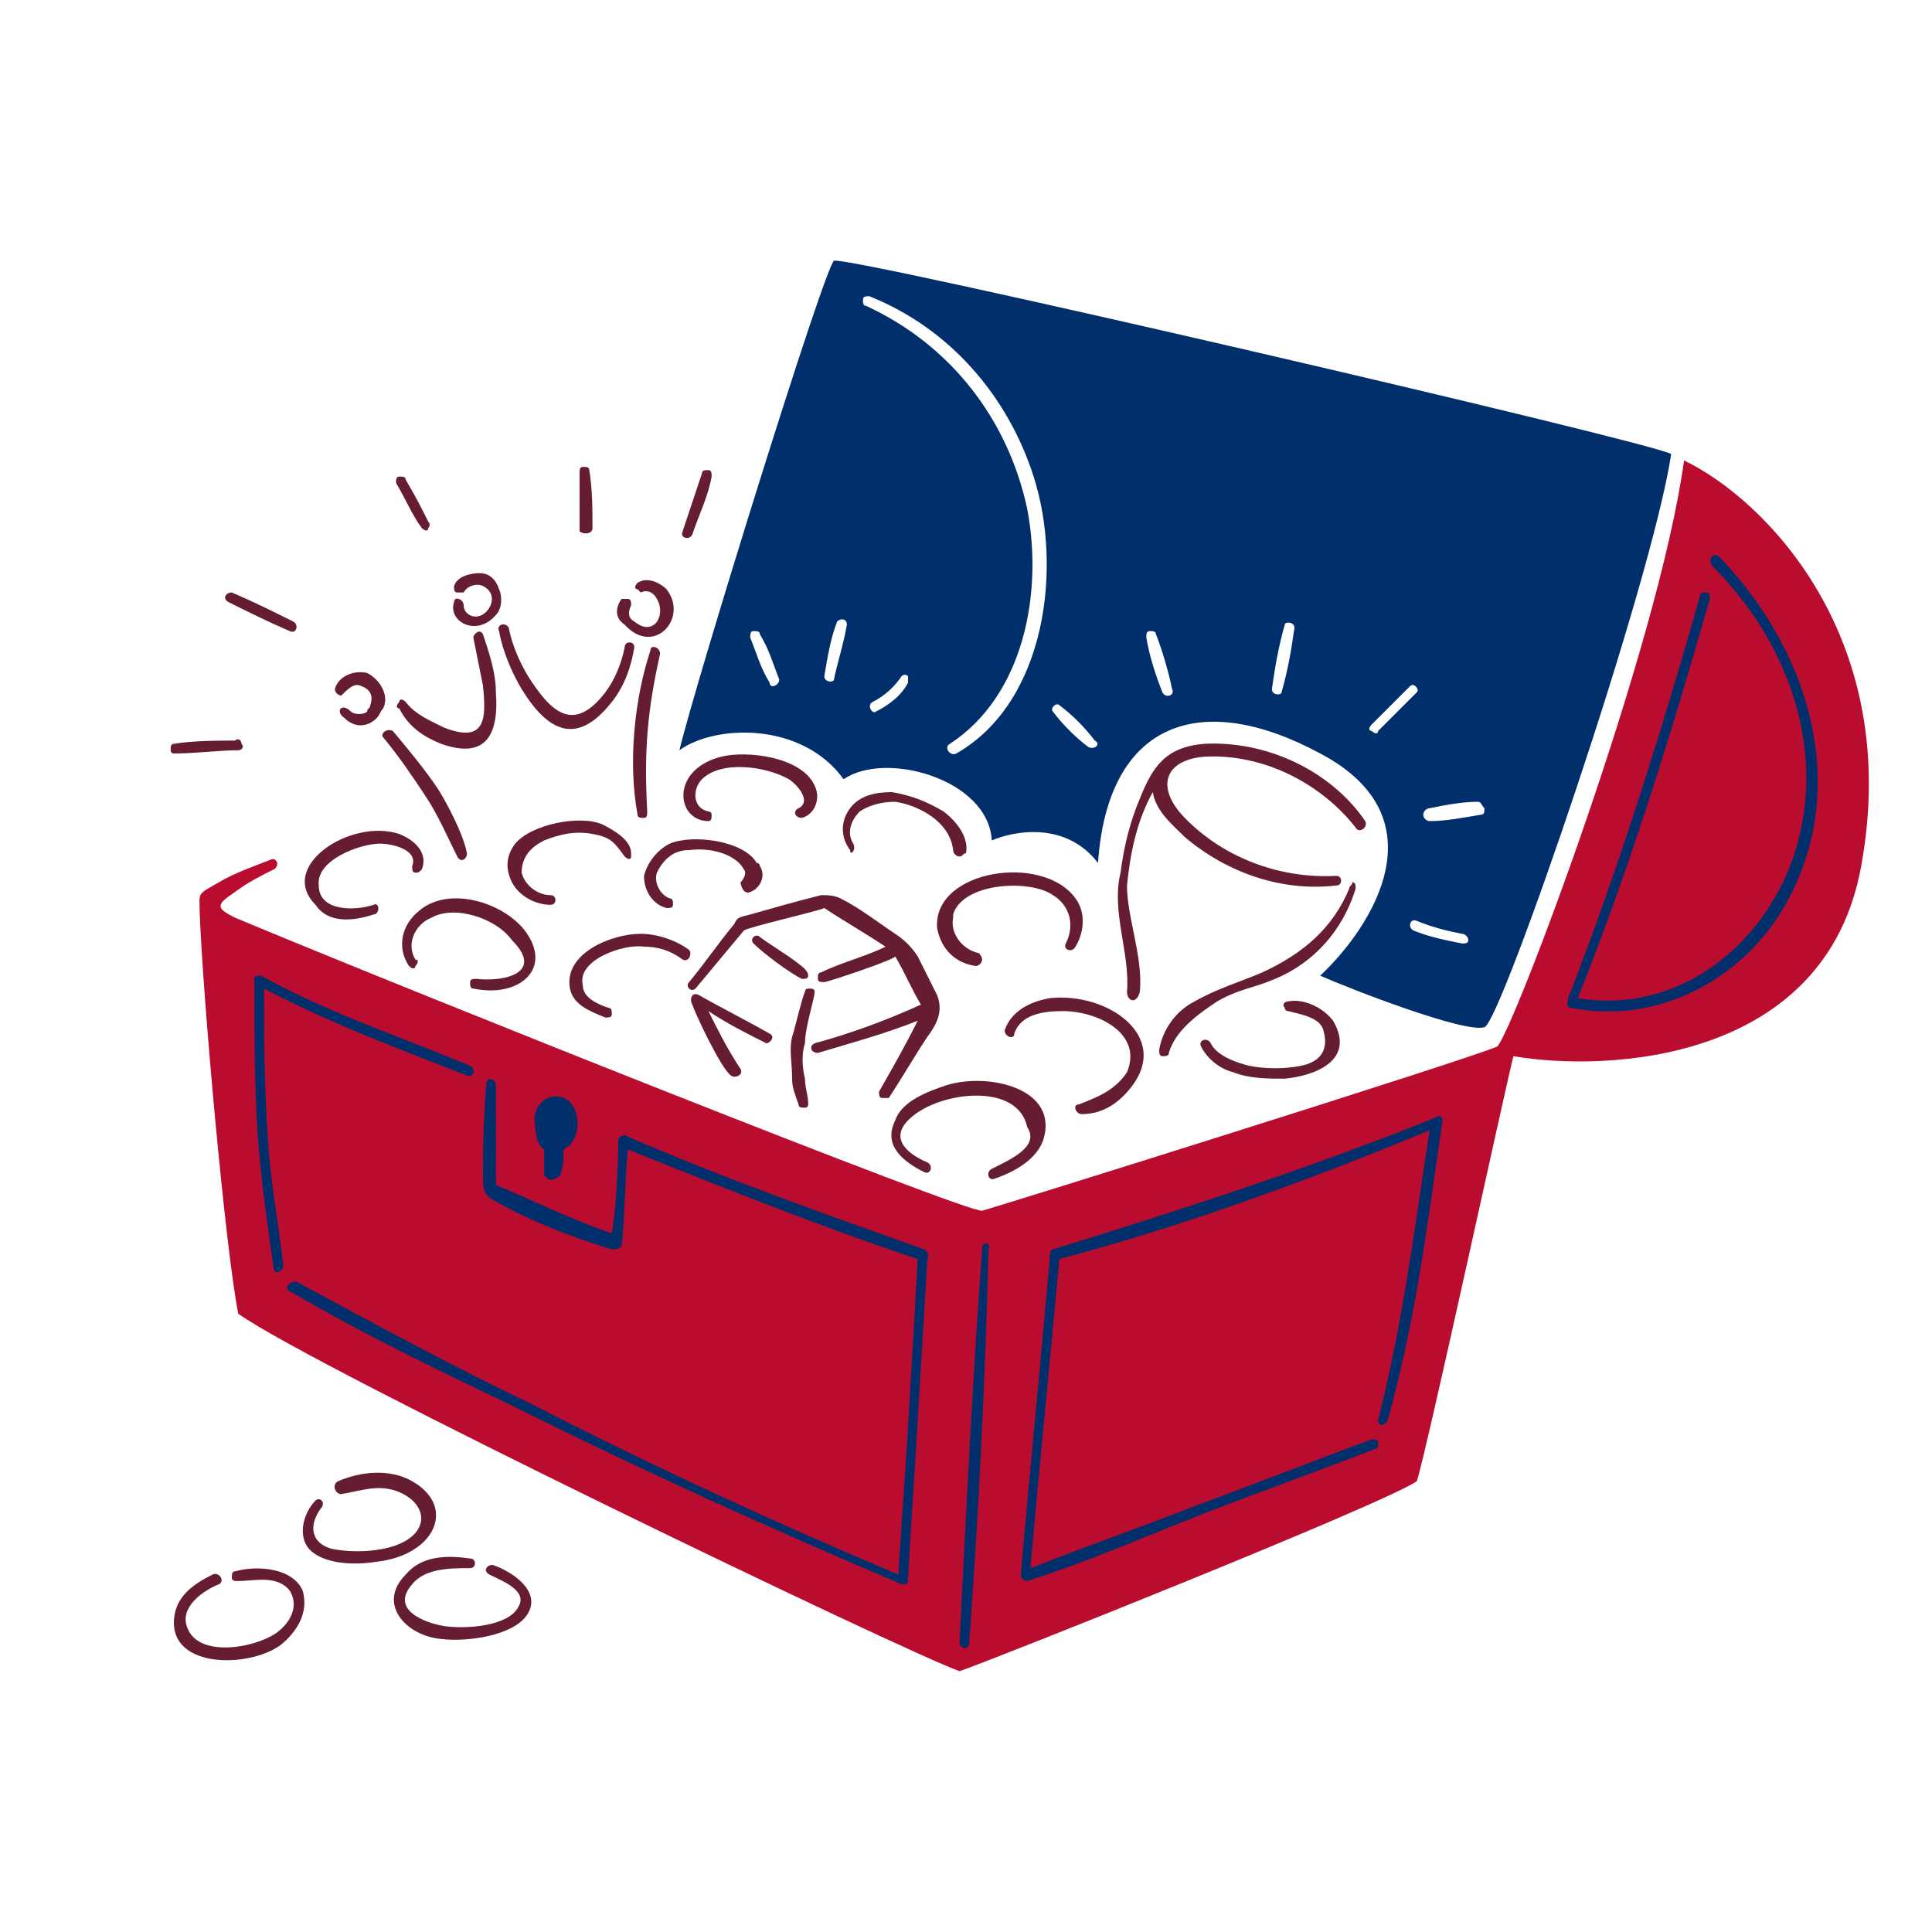 <?xml version="1.0" encoding="utf-8"?>
<!-- Generator: Adobe Illustrator 26.2.1, SVG Export Plug-In . SVG Version: 6.00 Build 0)  -->
<svg version="1.1" id="Capa_1" xmlns="http://www.w3.org/2000/svg" xmlns:xlink="http://www.w3.org/1999/xlink" x="0px" y="0px"
	 viewBox="0 0 60 60" style="enable-background:new 0 0 60 60;" xml:space="preserve">
<style type="text/css">
	.st0{fill-rule:evenodd;clip-rule:evenodd;fill:#BA0C2F;}
	.st1{fill-rule:evenodd;clip-rule:evenodd;fill:#661D32;}
	.st2{fill-rule:evenodd;clip-rule:evenodd;fill:#002F6C;}
</style>
<path class="st0" d="M57.8,26.9c-1.1,6.1-7.9,6.4-10.8,5.9C46.7,34,44.3,45.1,44,46c-1,0.7-13.3,5.6-14.2,5.9
	c-1.7-0.6-20-9.4-22.4-11.1C7,38.8,6.3,31,6.2,28.3c0-0.6-0.1-0.5,0.6-0.9c0.5-0.3,1.1-0.5,1.6-0.7c0.2-0.1,0.3,0.2,0.1,0.3
	c-0.4,0.2-0.8,0.4-1.2,0.7c-0.6,0.4-0.6,0.5,0,0.8c5.5,2.3,22.8,9.2,23.2,9.1c0.4-0.1,15.1-4.7,16-5.1c0.5-0.5,5-12.4,5.8-18.2
	C54.8,15.5,59.1,19.8,57.8,26.9z"/>
<path class="st1" d="M25.3,30.8c0-0.1-0.1-0.1-0.2-0.1c0,0-0.1,0-0.1,0.1c-0.1,0.2-0.3,1.1-0.4,1.4c-0.1,0.4,0,0.8,0,1.3
	c0,0.3,0.1,0.5,0.2,0.8c0,0.1,0.1,0.1,0.2,0.1c0.1,0,0.1-0.1,0.1-0.1c0-0.3-0.1-0.5-0.1-0.8c-0.1-0.4-0.1-0.8,0-1.1
	C25,31.9,25.3,31,25.3,30.8L25.3,30.8z"/>
<path class="st1" d="M25,30.1c-0.3-0.3-1-0.7-1.4-1c-0.1-0.1-0.2,0-0.2,0c-0.1,0.1,0,0.2,0,0.2c0.3,0.3,1.1,0.9,1.5,1.1
	c0.1,0,0.2,0,0.2-0.1C25.1,30.2,25,30.1,25,30.1L25,30.1z"/>
<path class="st1" d="M22.8,28.7c-0.5,0.6-0.9,1.2-1.4,1.8c-0.1,0.1,0,0.2,0,0.2c0.1,0.1,0.2,0,0.2,0c0.5-0.6,1-1.2,1.5-1.8
	c0.1-0.1,2.3-0.6,2.5-0.7c0.6,0.4,1.3,0.8,1.9,1.2c-0.6,0.3-1.4,0.5-2,0.8c-0.1,0-0.1,0.1-0.1,0.2c0,0.1,0.1,0.1,0.2,0.1
	c0.1,0,2.2-0.7,2.2-0.8c0.3,0.5,0.5,1,0.8,1.5c-1.1,0.5-2.2,0.9-3.3,1.2c-0.2,0.1-0.1,0.3,0.1,0.3c1-0.3,2.1-0.6,3.1-1
	c-0.4,0.8-0.8,1.5-1.2,2.2c0,0.1,0,0.2,0.1,0.2c0.1,0,0.1,0,0.2,0c0.4-0.6,0.8-1.3,1.2-1.9c0.3-0.4,0.5-0.8,0.3-1.3
	c-0.2-0.4-0.4-0.8-0.6-1.2c-0.2-0.3-0.4-0.5-0.7-0.7c-0.6-0.4-1.1-0.8-1.7-1.1c-0.2-0.1-0.4-0.1-0.6-0.1c-0.8,0.2-1.5,0.4-2.2,0.6
	C22.9,28.5,22.9,28.5,22.8,28.7L22.8,28.7z"/>
<path class="st1" d="M23.9,32.1c-0.7-0.4-1.5-0.8-2.2-1.2c-0.2-0.1-0.3,0.1-0.2,0.3c0.1,0.3,0.9,2,1.2,2.2c0.1,0.1,0.4,0,0.3-0.2
	c-0.4-0.6-0.7-1.2-1-1.8c0.6,0.4,1.2,0.7,1.8,1C23.9,32.4,24.1,32.2,23.9,32.1L23.9,32.1z"/>
<path class="st1" d="M35,30.8c0,0.3,0.3,0.4,0.4,0c0.1-1.1-0.4-2.3-0.4-3.3c0.1-1,0.3-2,0.8-2.9c0.1,0.6,0.6,1,1,1.4
	c1.3,1.1,3,1.7,4.7,1.5c0.2,0,0.2-0.3,0-0.3c-1.8,0.1-3.6-0.6-4.8-1.9c-0.8-0.9-0.5-1.7,0.7-1.8c1.8-0.1,3.6,0.8,4.7,2.2
	c0.1,0.2,0.4,0,0.3-0.2c-1.1-1.6-3.1-2.5-5-2.4c-1.2,0.1-1.6,0.7-2,1.7c-0.3,0.7-0.5,1.5-0.6,2.3C34.5,28.3,35.1,29.6,35,30.8
	L35,30.8z"/>
<path class="st1" d="M41.9,27.6c-0.5,1.2-1.4,2-2.7,2.6c-0.7,0.3-1.4,0.5-2.1,0.9c-0.6,0.3-1,0.9-1.1,1.5c0,0.1,0,0.2,0.1,0.2
	c0.1,0,0.2,0,0.2-0.1c0.2-0.7,0.9-1.2,1.5-1.6c0.7-0.4,1.1-0.4,1.8-0.7c1.2-0.5,2.1-1.5,2.5-2.8c0-0.1,0-0.2-0.1-0.2
	C42,27.5,41.9,27.5,41.9,27.6L41.9,27.6z"/>
<path class="st1" d="M11.9,22.9c0.5,0.6,0.9,1.2,1.3,1.8c0.4,0.6,0.7,1.3,1,1.9c0.1,0.2,0.3,0.1,0.3-0.1c-0.1-0.6-0.7-1.7-0.9-2
	c-0.4-0.6-0.9-1.2-1.4-1.8C12,22.6,11.8,22.8,11.9,22.9z"/>
<path class="st1" d="M13.7,23.1c1.4,0.5,1.8-0.3,1.7-1.6c0-0.6-0.2-1.2-0.4-1.8c-0.1-0.2-0.3,0-0.3,0.1c0.1,0.5,0.2,1,0.3,1.5
	c0.1,1,0.1,1.8-1.2,1.3c-0.4-0.2-0.9-0.4-1.2-0.8c-0.1-0.1-0.2-0.1-0.2,0c-0.1,0.1-0.1,0.2,0,0.2C12.7,22.6,13.2,22.9,13.7,23.1z"/>
<path class="st1" d="M15.5,19.6c0.1,0.6,0.4,1.3,0.7,1.8c0.8,1.3,1.7,1.8,2.8,0.4c0.4-0.5,0.6-1.1,0.7-1.7c0-0.2-0.3-0.2-0.3,0
	c-0.1,0.5-0.3,1-0.6,1.4c-1,1.3-1.7,0.6-2.4-0.5c-0.3-0.5-0.5-1-0.6-1.5C15.7,19.3,15.4,19.4,15.5,19.6z"/>
<path class="st1" d="M20.2,20.2c-0.5,1.5-0.7,3.5-0.4,5.1c0,0.1,0.1,0.1,0.2,0.1c0.1,0,0.1-0.1,0.1-0.2c-0.1-1.9,0-3.1,0.4-4.9
	C20.5,20.1,20.2,20,20.2,20.2z"/>
<path class="st1" d="M20.7,18.3c-0.2-0.2-0.6-0.4-0.9-0.2c-0.1,0.1-0.1,0.2,0,0.2c0,0,0.1,0.1,0.1,0.1c0.2-0.1,0.4,0,0.5,0.2
	c0.3,0.5-0.1,1.2-0.7,0.7c-0.2-0.1-0.2-0.3-0.1-0.5c0-0.1,0-0.2-0.1-0.2c-0.1,0-0.1,0-0.2,0c-0.2,0.3-0.2,0.6,0.1,0.8
	C20.3,20.4,21.4,19.2,20.7,18.3z"/>
<path class="st1" d="M15.4,19.1c0.2-0.2,0.2-0.6,0.1-0.8c-0.1-0.3-0.3-0.5-0.6-0.5c-0.3,0-0.7,0.1-0.8,0.4c0,0.1,0,0.2,0.1,0.2
	c0.1,0,0.1,0,0.2,0c0.1-0.2,0.4-0.3,0.6-0.2c0.4,0.2,0.3,0.6,0.1,0.8c-0.3,0.3-0.7,0.1-0.7-0.2c0-0.2-0.3-0.3-0.3-0.1
	C13.9,19.3,14.8,19.8,15.4,19.1z"/>
<path class="st1" d="M10.6,21.6c0.2-0.2,0.4-0.4,0.6-0.3c0.3,0.1,0.4,0.3,0.3,0.6c0,0.1-0.1,0.1-0.1,0.2c-0.1,0.1-0.4,0.1-0.5,0
	c-0.3-0.3-0.5,0-0.2,0.2c0.3,0.3,0.7,0.3,1,0c0.1-0.1,0.1-0.2,0.2-0.3c0.2-0.4-0.1-0.9-0.5-1.1c0,0,0,0,0,0c-0.4-0.1-0.9,0.1-1,0.5
	c0,0.1,0.1,0.2,0.2,0.2C10.6,21.7,10.6,21.6,10.6,21.6z"/>
<path class="st1" d="M20,29.4c0.4,0,0.8,0.1,1.2,0.4c0.2,0.1,0.3-0.2,0.2-0.3c-0.4-0.3-1-0.5-1.5-0.5c-0.9,0-2.4,0.6-2.2,1.7
	c0.1,0.5,0.6,0.7,1.1,0.9c0.1,0,0.2,0,0.2-0.1c0-0.1,0-0.2-0.1-0.2c-0.3-0.1-0.8-0.3-0.8-0.7C17.9,29.8,19.4,29.3,20,29.4z"/>
<path class="st1" d="M23.3,27.7c0.3-0.1,0.5-0.5,0.3-0.8c0,0,0-0.1-0.1-0.1c-0.4-0.7-2-0.9-2.7-0.6c-0.4,0.2-0.7,0.6-0.8,1
	c0,0.5,0.3,0.9,0.7,1c0.1,0,0.2,0,0.2-0.1c0-0.1,0-0.2-0.1-0.2c-0.3-0.1-0.5-0.5-0.4-0.8c0,0,0,0,0,0c0.2-0.4,0.5-0.7,1-0.7
	c0.8-0.1,1.5,0.2,1.7,0.6c0.1,0.1,0,0.3-0.1,0.4C23,27.5,23.1,27.8,23.3,27.7L23.3,27.7z"/>
<path class="st1" d="M22,25.5c0.1,0,0.1-0.1,0.1-0.2c0-0.1-0.1-0.1-0.1-0.1c-0.5-0.1-0.5-0.7-0.2-1c0.6-0.6,2-0.4,2.7,0
	c0.3,0.2,0.7,0.7,0.3,0.9c-0.2,0.1-0.1,0.3,0.1,0.3c0.4-0.1,0.6-0.6,0.4-1c-0.4-0.9-2.1-1.1-2.9-0.9C20.8,23.9,21,25.5,22,25.5z"/>
<path class="st1" d="M26.5,26.2c-0.2-0.3-0.1-0.7,0.2-1c0.3-0.2,0.7-0.3,1.1-0.3c0.7,0.1,1.7,0.6,1.8,1.5c0,0.1,0.1,0.2,0.2,0.2
	c0.1,0,0.1-0.1,0.2-0.1c0.1-0.5-0.3-1-0.7-1.3c-0.5-0.3-1-0.5-1.6-0.6c-0.5,0-1,0.1-1.3,0.5c-0.3,0.4-0.3,0.9,0,1.3
	C26.4,26.6,26.6,26.4,26.5,26.2L26.5,26.2z"/>
<path class="st1" d="M29.1,28.8c0.1,0.6,0.5,1.1,1.2,1.2c0.1,0,0.2-0.1,0.2-0.2c0-0.1-0.1-0.2-0.1-0.2c-0.5-0.1-0.9-0.6-0.8-1.1
	c0,0,0-0.1,0-0.1c0.3-1,2.4-1.1,3.1-0.6c0.5,0.3,0.7,0.9,0.4,1.5c-0.1,0.2,0.2,0.3,0.3,0.1c0.3-0.5,0.3-1.1,0-1.5
	C32.4,26.5,29,27,29.1,28.8L29.1,28.8z"/>
<path class="st1" d="M30.8,36.3c-0.2,0.1-0.1,0.4,0.1,0.3c0.6-0.2,1.3-0.6,1.5-1.2c0.5-1.6-1.7-2.1-3-1.7c-0.6,0.2-1.4,0.5-1.6,1.1
	c-0.4,0.8,0.3,1.3,0.9,1.6c0.2,0.1,0.3-0.2,0.1-0.3c-0.7-0.3-1.2-0.8-0.5-1.4c0.9-0.8,3.3-1.1,3.6,0.3C32.3,35.6,31.4,36,30.8,36.3
	L30.8,36.3z"/>
<path class="st1" d="M33.5,34.3c-0.2,0-0.1,0.3,0.1,0.3c0.6,0,1.1-0.3,1.5-0.8c1.3-1.6-0.7-3-2.5-2.8c-0.6,0.1-1.2,0.4-1.4,1
	c0,0.2,0.3,0.3,0.3,0.1c0.2-0.6,0.9-0.7,1.5-0.7c1.1,0,2.5,0.7,2,1.9C34.6,33.9,34,34.1,33.5,34.3L33.5,34.3z"/>
<path class="st1" d="M40.4,33.1c-0.5,0.1-1.1,0.1-1.6,0c-0.4-0.1-1-0.3-1.2-0.7c-0.1-0.2-0.4-0.1-0.3,0.1c0.2,0.4,0.6,0.7,1,0.8
	c0.5,0.2,1.1,0.2,1.6,0.2c1-0.1,2.2-0.6,1.5-1.8c-0.3-0.4-0.9-0.7-1.4-0.6c-0.1,0-0.2,0.1-0.1,0.2c0,0.1,0.1,0.1,0.1,0.1
	c0.4,0.1,1,0.2,1.1,0.6C41.3,32.7,40.9,33,40.4,33.1L40.4,33.1z"/>
<path class="st1" d="M16.9,26.1c0.5-0.2,1-0.3,1.5-0.2c0.6,0.1,0.7,0.3,1,0.7c0.1,0.1,0.2,0.1,0.2,0c0,0,0-0.1,0-0.1
	c0-0.4-0.5-0.7-0.9-0.9c-0.7-0.3-2.2,0-2.7,0.6c-0.3,0.4-0.3,0.8-0.1,1.2c0.2,0.4,0.7,0.7,1.2,0.7c0.2,0,0.2-0.3,0-0.3
	c-0.4,0-0.8-0.3-0.9-0.7C16.2,26.6,16.5,26.3,16.9,26.1z"/>
<path class="st1" d="M14.8,30.4c-0.1,0-0.2,0-0.2,0.1c0,0.1,0,0.2,0.1,0.2c1.4,0.3,2.5-0.6,1.6-1.8c-0.7-0.9-2.4-1.4-3.3-0.6
	c-0.5,0.4-0.7,1.1-0.3,1.7c0.1,0.1,0.2,0.1,0.2,0c0.1-0.1,0.1-0.2,0-0.2c-0.3-0.5,0-1.1,0.5-1.3c0.7-0.4,2,0,2.5,0.7
	C16.9,30.2,15.7,30.5,14.8,30.4z"/>
<path class="st1" d="M11.6,28.4c0.2,0,0.2-0.4,0-0.3c-0.6,0.2-1.7,0.2-1.7-0.6c-0.1-0.8,1.3-1.3,1.9-1.3c0.4,0,1.2,0.2,1,0.7
	c0,0.1,0,0.2,0.1,0.2c0.1,0,0.1,0,0.2-0.1c0.2-0.5-0.2-0.9-0.7-1.1c-1.5-0.5-3.8,1-2.6,2.2C10.2,28.7,11,28.6,11.6,28.4z"/>
<path class="st1" d="M7.4,23.3c0.1,0,0.2-0.1,0.1-0.2c0-0.1-0.1-0.2-0.2-0.1l0,0C6.8,23,6,23,5.4,23.1c-0.1,0-0.1,0.1-0.1,0.2
	c0,0.1,0.1,0.1,0.1,0.1C6.1,23.4,6.8,23.3,7.4,23.3z"/>
<path class="st1" d="M7.1,18.7C7.7,19,8.3,19.3,9,19.6c0.2,0.1,0.3-0.2,0.1-0.3c-0.6-0.3-1.2-0.6-1.9-0.9C7,18.4,6.9,18.6,7.1,18.7z
	"/>
<path class="st1" d="M13.1,16.4c0.1,0.1,0.2,0.1,0.2,0c0,0,0.1-0.1,0-0.2c-0.2-0.4-0.4-0.8-0.7-1.3c0-0.1-0.1-0.1-0.2-0.1
	c-0.1,0-0.1,0.1-0.1,0.2C12.6,15.5,12.8,16,13.1,16.4z"/>
<path class="st1" d="M18.4,16.4c0-0.6,0-1.2-0.1-1.8c0-0.1-0.1-0.1-0.2-0.1c-0.1,0-0.1,0.1-0.1,0.2c0,0.6,0,1.2,0,1.8
	C18.1,16.6,18.4,16.6,18.4,16.4L18.4,16.4z"/>
<path class="st1" d="M21.5,16.6c0.2-0.6,0.5-1.2,0.6-1.8c0-0.1,0-0.2-0.1-0.2c-0.1,0-0.2,0-0.2,0.1c-0.2,0.6-0.4,1.2-0.6,1.8
	C21.1,16.7,21.4,16.8,21.5,16.6z"/>
<path class="st1" d="M15.3,48.6c-0.2,0-0.3,0.2-0.1,0.3c0.4,0.2,1.2,0.5,0.9,1c-0.3,0.6-1.6,0.7-2.3,0.6c-0.6-0.1-1.7-0.5-1-1.3
	c0.4-0.5,1.2-0.5,1.8-0.5c0.2,0,0.2-0.3,0-0.3c-0.7-0.1-1.5-0.1-2,0.5c-0.9,0.9,0,1.9,1.1,2c0.8,0.1,2.3-0.1,2.7-0.8
	C16.8,49.4,15.9,48.8,15.3,48.6z"/>
<path class="st1" d="M12.8,46c-0.7-0.4-1.6-0.3-2.3,0c-0.2,0.1-0.1,0.4,0.1,0.4c0.6-0.1,1.1-0.3,1.7-0.1c1.1,0.4,1.1,1.5-0.4,1.8
	c-0.5,0.1-1.1,0.1-1.6,0c-0.7-0.2-0.7-0.8-0.3-1.3c0.1-0.2-0.1-0.3-0.2-0.2c-0.4,0.4-0.6,1.2-0.1,1.6c0.5,0.4,1.4,0.4,2,0.3
	C13.5,48.3,14.2,46.8,12.8,46L12.8,46z"/>
<path class="st1" d="M7.3,48.8c-0.1,0-0.1,0.1-0.1,0.2c0,0.1,0.1,0.1,0.2,0.1c0.5,0,1.2-0.2,1.6,0.3c0.3,0.5,0,1-0.4,1.3
	c-0.7,0.5-2.5,0.8-2.8-0.2c-0.2-0.6,0.5-1.1,1-1.3c0.2-0.1,0-0.4-0.2-0.3c-0.6,0.3-1.2,0.7-1.2,1.5c0,1.4,2.3,1.4,3.3,0.7
	c0.5-0.4,0.9-1,0.7-1.7C9.1,48.7,8,48.6,7.3,48.8L7.3,48.8z"/>
<path class="st2" d="M16.6,34.7c0.1-0.8,1.1-0.9,1.3-0.1c0.1,0.4,0,0.9-0.4,1.1c0,0.3,0,0.5-0.1,0.8c-0.1,0.1-0.3,0.2-0.4,0.1
	c0,0-0.1-0.1-0.1-0.1c0-0.2,0-0.5,0-0.8C16.7,35.6,16.6,35.2,16.6,34.7z M30.5,38.8c-0.3,4.1-0.5,8.2-0.7,12.2c0,0.2,0.3,0.3,0.3,0
	c0.3-4.1,0.5-8.2,0.6-12.2C30.8,38.6,30.5,38.5,30.5,38.8L30.5,38.8z M8.2,30.7c2.1,1.1,4,1.8,6.3,2.7c0.2,0.1,0.3-0.2,0.1-0.3
	c-2.4-1-4.3-1.6-6.5-2.8c-0.1,0-0.2,0-0.2,0.1c0,0,0,0,0,0.1c0,1.6,0,3.1,0.1,4.7c0.1,1.4,0.3,2.8,0.5,4.2c0,0.2,0.3,0.1,0.3-0.1
	c-0.2-1.7-0.4-2.5-0.5-4.2C8.2,33.4,8.2,32.2,8.2,30.7z M28.7,38.8c-3.1-1.1-6.2-2.2-9.2-3.5c-0.1-0.1-0.3,0-0.3,0.1
	c0,0,0,0.1,0,0.1c0,0.9-0.1,2.3-0.2,2.8c-1.2-0.4-2.4-1-3.6-1.5c0-1.1,0-2,0-3.1c0-0.2-0.3-0.3-0.3,0C15,35,15,35.8,15,36.6
	c0,0.2,0,0.4,0.2,0.6c1.2,0.7,2.5,1.2,3.8,1.6c0.1,0,0.2,0,0.3-0.1c0.1-0.7,0.1-2,0.2-3c3,1.2,6,2.4,9,3.4c-0.1,1.8-0.2,3.5-0.3,5.2
	c-0.1,1.7-0.2,2.9-0.3,4.6c-3.8-1.6-7.7-3.4-11.4-5.3c-2.5-1.2-4.9-2.5-7.3-3.8C9,39.8,8.8,40,9,40.1c2.4,1.4,4.5,2.4,7,3.6
	c4,2,8,3.8,12,5.5c0.1,0,0.2,0,0.2-0.1c0,0,0,0,0-0.1c0.1-1.8,0.2-3.1,0.3-4.9c0.1-1.6,0.2-3.3,0.3-5C28.8,39.2,28.9,38.9,28.7,38.8
	L28.7,38.8z M44.6,34.7c-3.7,1.5-8,2.9-11.9,4.1c-0.1,0-0.1,0.2-0.1,0.3c-0.3,3.4-0.6,6.4-0.9,9.8c0,0.1,0.1,0.2,0.2,0.2
	c1.9-0.6,3.7-1.4,5.5-2.1c1.8-0.7,3.5-1.3,5.3-2c0.1,0,0.1-0.1,0.1-0.2c0-0.1-0.1-0.1-0.2-0.1c-1.9,0.7-3.4,1.3-5.3,2
	c-1.8,0.7-3.5,1.3-5.3,2c0.3-3.4,0.6-6.3,0.9-9.6c3.8-1,7.9-2.5,11.5-4c-0.5,3.2-0.8,5.8-1.6,9c0,0.2,0.2,0.2,0.3,0
	c0.9-3.3,1.2-5.9,1.7-9.3C44.8,34.7,44.7,34.6,44.6,34.7z M53.4,17.3c-0.2-0.2-0.4,0.1-0.2,0.3c2.3,2.3,3.6,5.7,2.5,9
	c-1,2.9-3.7,4.9-6.7,4.4c1.6-4,2.9-8.2,4.1-12.4c0-0.1,0-0.2-0.1-0.2c-0.1,0-0.2,0-0.2,0.1c-1.2,4.2-2.5,8.4-4.1,12.5
	c0,0.1-0.1,0.3,0.1,0.3c2.5,0.5,5-0.7,6.4-2.8C57.6,24.8,56.3,20.3,53.4,17.3z M51.9,14.1c-0.6,4-5.3,17.7-5.8,17.8
	c-0.6,0.2-4.2-1.2-5.1-1.6c1.6-1.5,3.8-4.9,0-6.9c-3.7-2-6.6-1-6.9,3.4c-1-1.3-2.6-1-3.3-0.7c-0.1-1.9-3.3-2.8-4.6-1.9
	c-1.3-1.8-4-1.7-5.1-0.9c0.5-2.1,4.5-15,4.8-15.2C26.2,7.9,51.2,13.7,51.9,14.1z M24.2,21.1c-0.2-0.5-0.3-0.9-0.6-1.4
	c0-0.1-0.1-0.1-0.2-0.1c-0.1,0-0.1,0.1-0.1,0.2c0.2,0.5,0.3,0.9,0.6,1.4C23.9,21.4,24.2,21.3,24.2,21.1z M26.3,19.4
	c0-0.2-0.2-0.2-0.3-0.1c-0.2,0.5-0.3,1.1-0.4,1.7c0,0.2,0.3,0.2,0.3,0.1C26,20.6,26.2,20,26.3,19.4z M28,21
	c-0.2,0.3-0.5,0.6-0.9,0.8c-0.2,0.1,0,0.4,0.1,0.3c0.4-0.2,0.8-0.5,1-0.9c0-0.1,0-0.2,0-0.2S28.1,20.9,28,21L28,21z M32.1,14.8
	c-0.8-2.5-2.6-4.6-5.1-5.6c-0.1,0-0.2,0-0.2,0.1c0,0.1,0,0.2,0.1,0.2c2.6,1.2,4.4,3.5,5,6.3c0.5,2.6-0.1,5.8-2.4,7.3
	c-0.2,0.1,0,0.4,0.2,0.3C32.5,21.8,33,17.6,32.1,14.8z M34,23c-0.3-0.4-0.7-0.8-1.1-1.1c-0.1-0.1-0.3,0.1-0.2,0.2
	c0.3,0.4,0.7,0.8,1.1,1.1C34,23.3,34.2,23.1,34,23z M36.4,21.4c-0.1-0.5-0.3-1.2-0.5-1.7c0-0.1-0.1-0.1-0.2-0.1
	c-0.1,0-0.1,0.1-0.1,0.2c0.1,0.6,0.3,1.2,0.5,1.7C36.2,21.7,36.5,21.6,36.4,21.4L36.4,21.4z M40.2,19.5c0-0.2-0.3-0.2-0.3-0.1
	c-0.2,0.7-0.3,1.3-0.4,2c0,0.2,0.3,0.2,0.3,0.1C40,20.8,40.1,20.2,40.2,19.5L40.2,19.5z M44,21.5c0.1-0.1-0.1-0.3-0.2-0.2
	c-0.4,0.4-0.8,0.8-1.2,1.2c-0.1,0.1-0.1,0.2,0,0.2c0.1,0.1,0.2,0.1,0.2,0C43.1,22.4,43.6,21.9,44,21.5z M45.4,29
	c-0.5-0.1-0.9-0.2-1.4-0.4c-0.2-0.1-0.3,0.2-0.1,0.3c0.5,0.2,1,0.3,1.5,0.4c0.1,0,0.2,0,0.2-0.1C45.6,29.1,45.5,29,45.4,29
	C45.5,29,45.4,29,45.4,29z M45.9,24.9c-0.5,0-1,0.1-1.5,0.2c-0.1,0-0.2,0.1-0.2,0.2c0,0.1,0.1,0.2,0.2,0.2c0.5,0,1-0.1,1.6-0.2
	c0.1,0,0.1-0.1,0.1-0.2C46,25,46,24.9,45.9,24.9L45.9,24.9z"/>
</svg>
